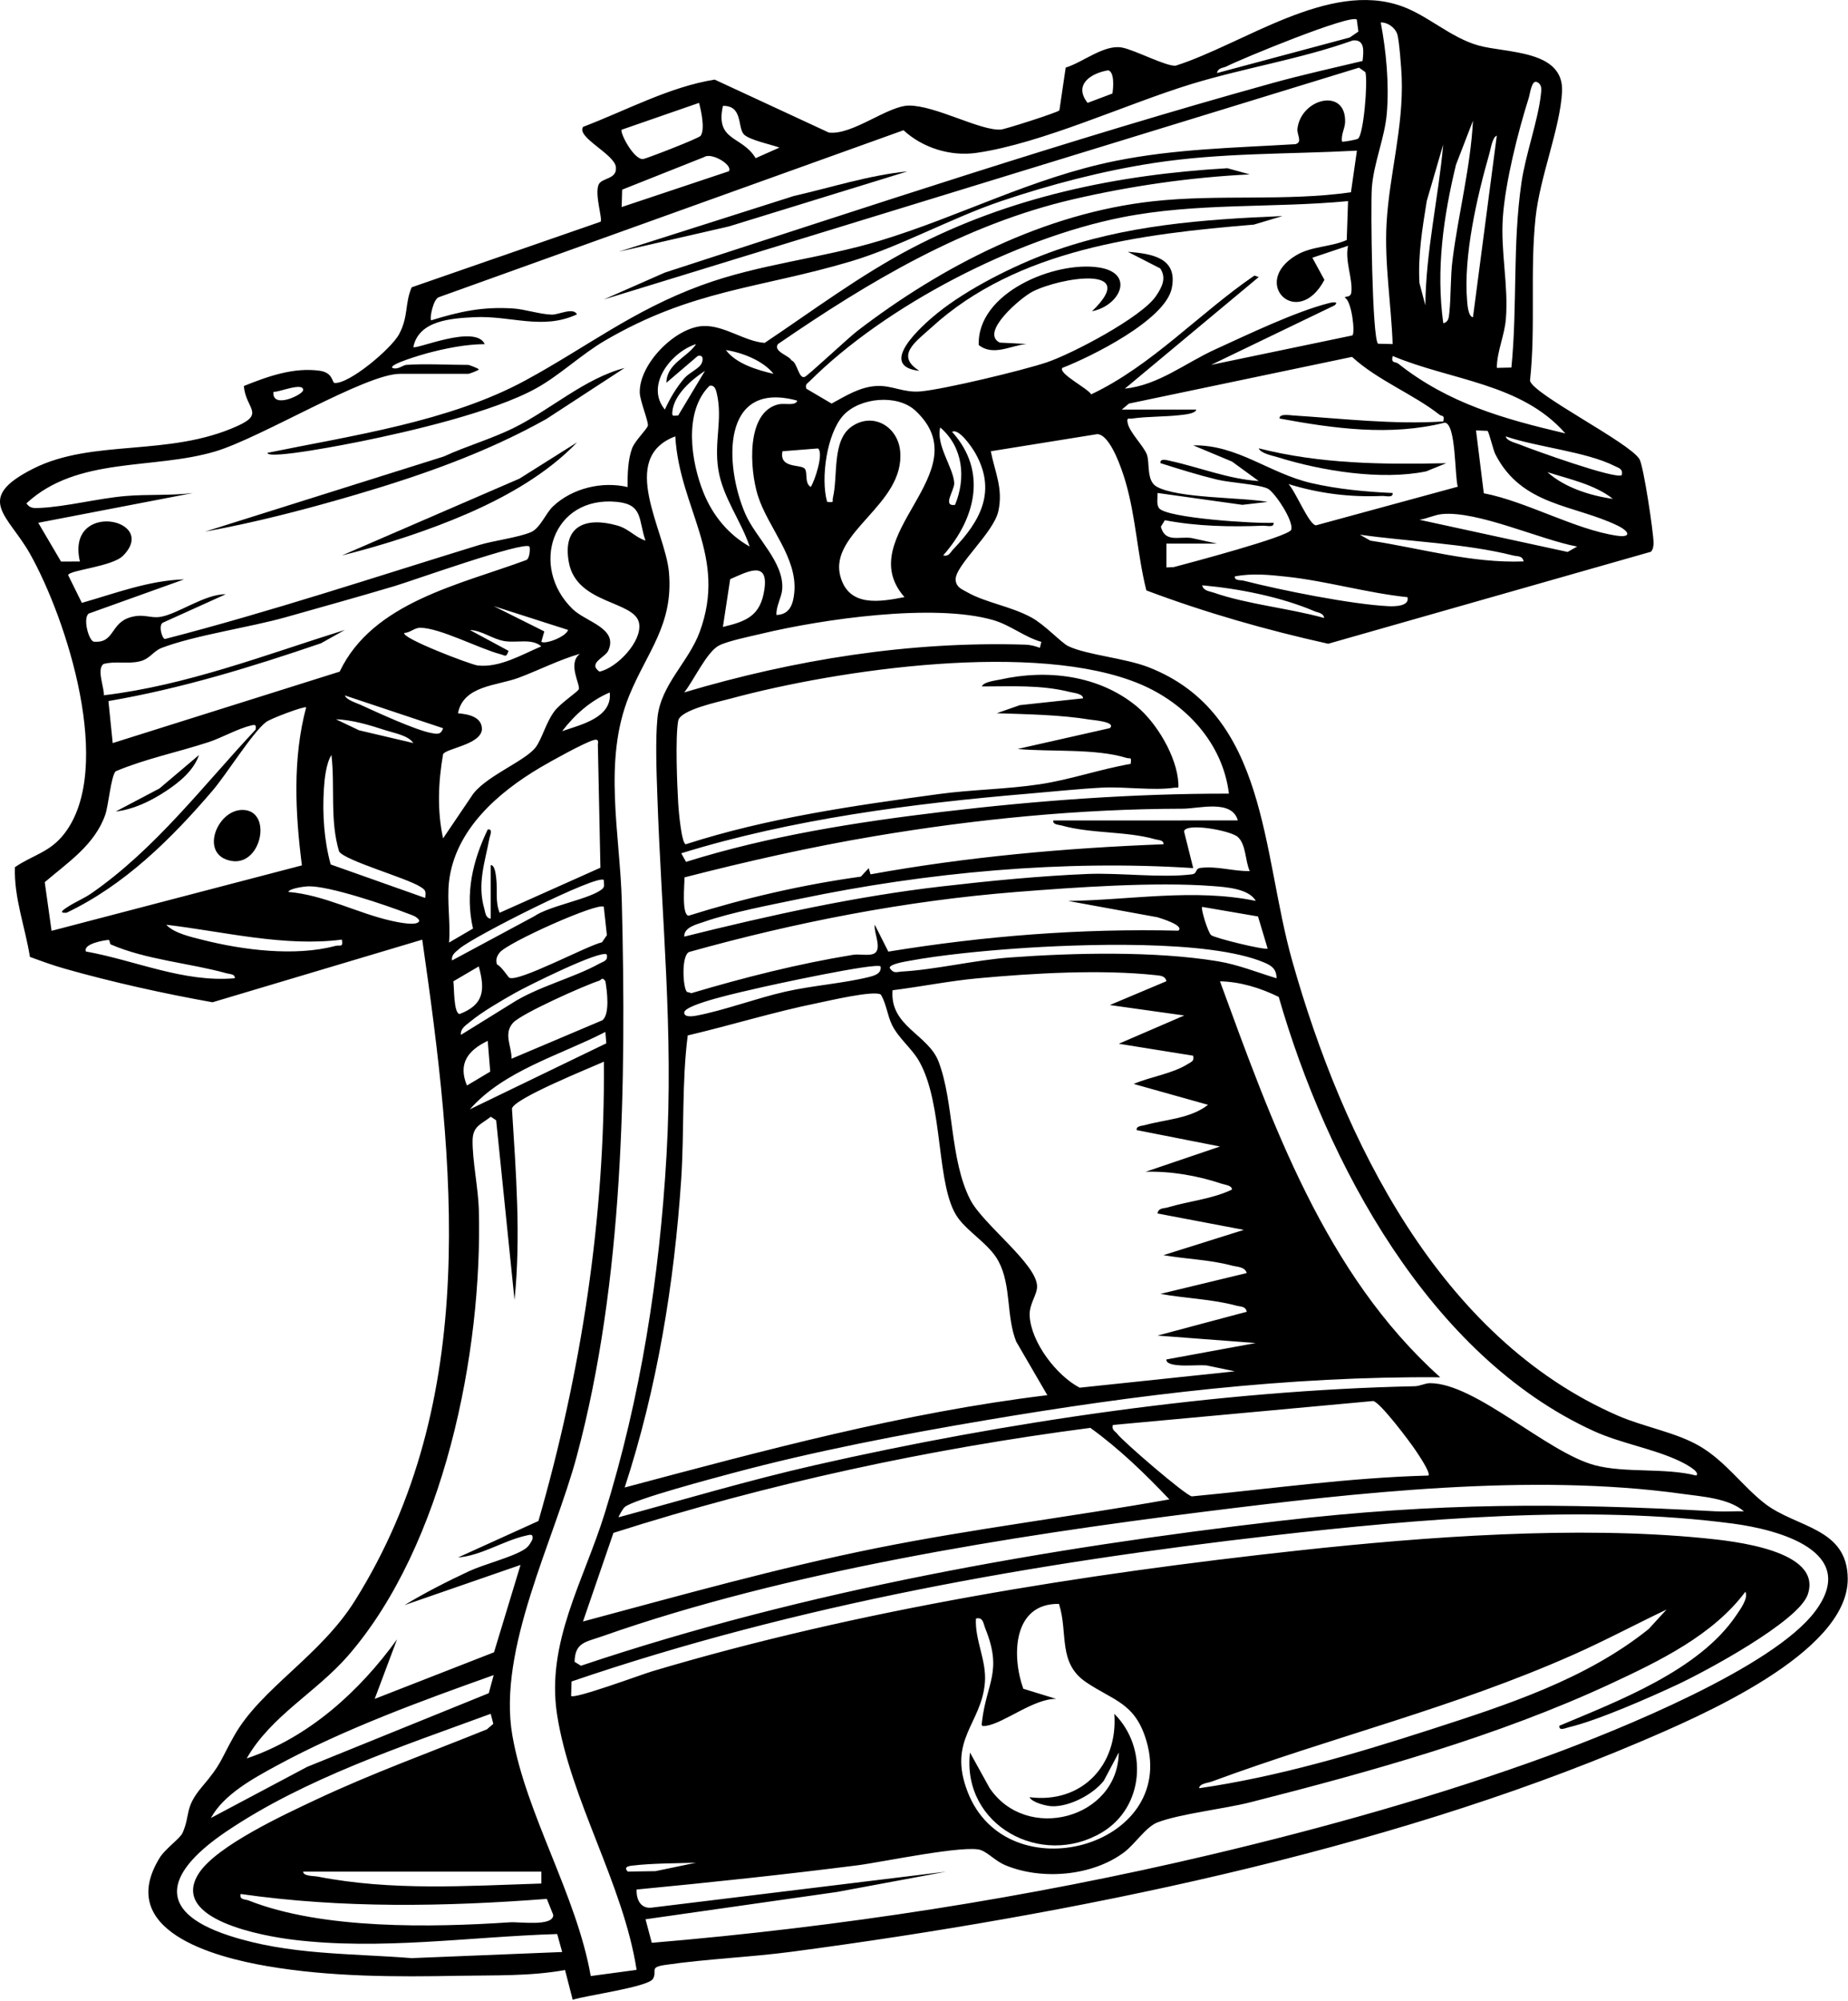 <svg width="620" height="671" viewBox="0 0 620 671" fill="none" xmlns="http://www.w3.org/2000/svg">
    <g clip-path="url(#clip0_121_3263)">
    <path d="M553.87 185.05L445.61 215.9C424.96 211.32 404.4 205.47 384.6 198.01C381.58 186.03 381.09 173.45 377.61 161.56C376.52 157.82 372.57 145.67 368.1 145.6L332.41 151.34C333.82 158.46 336.59 163.78 334.96 171.37C333.37 178.79 320.21 189.77 320.61 194.58C320.93 197.08 322.65 197.56 324.52 198.63C330.65 202.12 339.1 203.3 346.06 207.1C350.59 209.57 356.03 215.56 358.42 216.71C364.58 219.66 377.43 220.69 385.32 223.77C425.42 239.39 423.24 285.84 433.56 322.33C450.42 381.99 482.84 448.68 542.77 474.77C551.71 478.66 562.35 480.34 570.39 485.1C579.07 490.24 584.68 498.53 592.14 504.29C602.66 512.41 619.8 512.31 619.91 529.45C620.07 554.47 569.75 575.86 550.09 584.24C463.47 621.11 359.19 642.13 265.86 654.54C251.77 656.41 237.33 656.94 223.31 658.97C217.55 659.8 220.64 660.88 219.07 663.65C217.5 666.42 196.38 669.24 192.14 670.68L189.57 660.7C177.8 662.82 166.01 662.41 154.11 662.63C132.68 663.03 110.88 663.04 89.53 659.38C71.97 656.37 38.49 647.49 53.59 623.03C55.43 620.05 60.41 616.59 61.25 614.71C63.95 608.6 61.79 606.31 67.77 599.26C74.46 591.39 73.71 590.73 78.58 582.11C87.57 566.2 107.4 555.5 119.12 536.76C161.36 469.24 152.48 390.34 141.66 315.14L71.3 336.14C55.22 333.28 37.47 329.36 21.61 324.84C17.7 323.73 13.84 322.32 10.04 320.92C8.46 310.99 4.62 300.92 5.01 290.83C11.03 286.7 16.73 285.92 21.65 279.51C38.43 257.65 22.44 207.68 10.01 185.64C2.73 172.74 -8.87 167.27 11.16 157.17C31.19 147.07 56.62 153.34 79.72 142.84C88.96 138.64 82.43 137.08 81.81 129.46C89.76 126.26 98.48 123.12 107.25 124.34C111.84 124.98 111.36 128.38 112.26 128.44C117.24 128.8 131.31 116.89 133.88 112.11C137.1 106.1 135.76 101.87 138.11 96.36L201.5 74.36C202.2 73.38 199.56 65.55 200.75 62.12C201.68 59.45 207.09 60.36 206.63 56.02C206.17 51.68 193.23 46 195.64 42.54C210.01 37.08 224.68 29.09 239.78 26.7L278.08 44.46C285.97 45.42 297.85 35.45 304.94 35.41C313.85 35.36 328.93 43.94 335.79 43.45C337.3 43.34 354.69 37.76 355.42 37.03L357.54 22.67C363.26 20.93 370.43 14.86 376.38 15.94C380.74 16.73 391.32 22.38 394.46 22.02C417.21 14.76 445.81 -6.66 470.21 2.06C479.14 5.25 486.62 12.59 495.98 15.24C505.34 17.89 524.83 16.61 524.06 30.85C523.4 43.09 516.64 59.23 515.18 72.97C513.25 91.14 515.28 109.61 513.31 127.7C514.44 132.31 546.5 148.32 550.02 153.95C551.39 156.14 554.75 178.53 554.76 182.03C554.76 183.16 554.64 184.17 553.88 185.06L553.87 185.05ZM455.2 6.57C453.13 4.63 416.45 19.74 411.54 22.25C410.39 22.84 408.56 22.71 408.31 24.5L452.8 12.59L455.74 10.59L455.2 6.57ZM467.23 115.39C466.75 102.04 464.44 88.25 465.19 74.9C466.11 58.52 470.89 42.83 470.27 25.97C470.17 23.22 469.42 13.37 468.79 11.47C468.08 9.32 465.6 7.44 463.24 7.54C465.07 17.24 466.1 28.13 465.27 38.03C464.56 46.38 460.9 54.46 460.25 62.97C459.81 68.8 460.32 113.6 462.34 115.28L467.23 115.39ZM136.17 122.38C142.84 121.92 150.35 122.38 157.14 122.38C157.34 122.38 160.19 123.4 160.65 123.88C160.65 124.22 157.38 125.38 157.14 125.38H134.17C122.63 125.38 87.71 146.76 72.29 151.38C51.43 157.63 25.95 152.95 8.86 168.82C10.07 170.57 11.41 170.42 13.29 170.35C22.13 169.98 32.99 167.11 42.3 166.34C49.68 165.73 57.36 166.27 64.75 165.34L12.83 175.33L20.48 188.34L26.81 188.31C22 167.66 53.55 173.92 41.32 186.35C37.66 190.07 23.2 191.19 22.86 192.87L27.46 202.19C38.71 198.99 49.86 194.68 61.75 194.31L29.78 205.77C27.76 207.21 29.65 214.62 31.42 215.2C38.59 215.84 36.88 208.87 43.95 206.96C48.39 205.76 50.34 207.43 53.78 206.89C59.62 205.97 68.76 199.19 75.73 199.3L54.75 208.78C52.98 209.47 54.38 214.33 55.36 214.3C90.86 205.13 125.63 193.58 160.63 182.82C165.53 181.31 174.17 180.24 178.21 178.43C181.3 177.04 183.05 172.16 185.56 169.8C192.03 163.7 202.04 161.34 210.56 163.35C210.51 159.3 210.64 154.17 212.06 150.36C213 147.82 217.12 143.91 217.36 142.74C217.62 141.46 214.73 134.49 214.64 131.75C214.32 122.11 226.66 109.65 236.03 109.34C243.07 109.11 249.79 114.5 256.54 115C272.71 104.18 288.48 92.35 305.77 83.29C338.69 66.04 374.8 58.56 411.8 56.42L419.29 58.49C399.61 59.44 379.39 62.35 360.19 66.8C323.57 75.29 291.61 94.37 260.99 115.4C259.33 117.92 264.72 119.2 265.55 120.87C267.5 121.51 267.95 127.21 269.99 126.4C271.11 125.96 284.62 113.3 287.58 111.03C316.18 89.1 350.5 71.49 386.85 67.5C408.83 65.08 431.25 67.6 453.24 64.49L455.24 50.52C432.19 51.76 409.94 51.16 387 54.68C370.03 57.28 352.12 61.96 335.87 67.46C318.98 73.18 301.86 82.8 285.23 87.73C254.82 96.75 232.21 97.11 202.91 114.26C194.98 118.91 187.79 125.85 179.92 130.21C165.5 138.2 137.47 144.72 120.89 148.07C118.34 148.59 89.72 154.32 89.73 151.87C117.95 146.1 150.81 141.41 176.29 127.57C196.84 116.42 212.26 104.14 235.29 95.69C254.97 88.47 275.26 86.77 295.22 80.72C322.07 72.59 346.28 59.6 374.31 53.95C394.33 49.92 414.29 49.58 434.63 48.35C437.12 47.66 435.04 45.19 435.29 43.13C436.56 32.91 451.63 29.29 451.28 40.95C451.22 43.1 449.84 45.22 450.25 47.49C450.45 47.69 454.91 46.91 455.56 46.54C457.48 45.46 458.97 27.3 458.08 24.19L455.94 22.69L202.58 100.43L223.03 91.43C290.78 69.49 358.36 46.84 427.06 27.82C437 25.07 447.11 22.84 457.13 20.45C457.51 17.32 458.01 13.09 453.84 13.57C436.21 19.86 417.32 22.79 399.52 28.25C377.84 34.9 349.65 48.07 327.67 51.26C318.9 52.53 309.55 49.61 303.13 43.68L147.34 99.63C145.35 100.1 144.06 106.81 144.66 107.43C154.3 104.47 161.82 102.8 172.1 103.45C176.16 103.71 181.07 105.4 185.1 105.52C187.47 105.59 192.29 102.96 193.58 105.42C181.98 110.83 171.36 105.76 159.09 106.38C151.4 106.77 140.49 107.45 138.67 116.41C139.62 117.29 159.56 108.64 162.63 115.41C156.3 115.45 149.37 116.84 143.23 118.49C142.07 118.8 130.12 122.23 131.67 123.4C133.37 124.1 135.21 122.48 136.16 122.41L136.17 122.38ZM373.21 31.37C373.53 29.51 373.98 24.11 371.78 23.58C365.85 24.57 360.11 28.48 364.89 34.5L373.21 31.37ZM507.07 123.27C509.13 102.52 507.4 82.16 510.45 61.24C511.84 51.69 515.98 40.58 516.96 31.72C517.14 30.12 517.45 28.37 515.65 27.52C513.85 26.67 513.31 31.52 512.92 32.75C509.28 44.21 505.02 61.07 504.2 72.96C503.41 84.36 506.13 95.75 505.22 106.94C504.75 112.69 502.24 117.69 502.18 123.38L507.07 123.27ZM208.57 43.5C207.83 44.37 212.71 53.79 215.82 53.33C216.93 53.17 234.5 46.4 235.08 45.53C236.58 43.27 235.24 37.17 234.53 34.5L208.58 43.5H208.57ZM261.5 49.49C258.79 48.49 251.2 46.92 249.51 45C247.42 42.6 249.23 35.37 242.54 35.51C239.89 47.51 248.98 45.41 253.51 53.05L261.5 49.5V49.49ZM484.21 108.4C486.02 108.03 486.07 106.44 486.24 104.94C486.84 99.32 486.58 92.92 487.33 87.05C489.31 71.52 493.37 56.1 494.18 40.49L488.48 55.25C484.25 72.72 481.74 90.41 484.21 108.39V108.4ZM494.18 106.4L502.17 45.49C500.67 46.04 500.15 49.9 499.69 51.48C495.52 65.99 490.94 85.9 492.21 100.89C492.31 102.1 492.58 106.23 494.19 106.39L494.18 106.4ZM478.2 102.4C478.37 84.21 482.58 66.53 484.19 48.48L478.67 67.41C477.21 76.51 475.69 85.63 476.22 94.9L478.2 102.4ZM244.52 57.45C246.04 55.37 238.69 51.01 236.29 52.66L208.73 63.61L208.57 69.44L244.51 57.44L244.52 57.45ZM452.25 67.45C426.88 69.85 401.41 67.92 376.32 72.91C340.86 79.96 297.23 102.33 271.56 127.93C270.74 128.75 270.13 128.82 270.51 130.35L279 135.35C283.76 132.76 288.52 129.73 294.14 129.45C299.29 129.19 303.09 131.78 308.85 131.27C316.8 130.56 343.13 124.22 351.09 121.56C359.55 118.74 382.95 106.45 387.79 99.34C389.77 96.44 391.48 93.3 389.25 90.02L378.37 84.44C386.4 85.09 395.24 86.37 393.12 96.68C390.93 107.34 366.1 119.63 356.4 123.39C355.01 125.29 364.91 130.21 366.09 132.26C386.42 122.63 402.23 105.17 420.83 92.43L422.31 92.91L377.38 130.35C388.67 129.16 397.64 121.77 407.66 117.2C418.65 112.19 434.65 104.48 446.02 101.62C446.82 101.42 449.37 100.96 447.77 102.4L406.34 122.37L453.7 112.5C454.74 111.82 453.5 101.03 451.28 99.9C450.89 99.11 453.15 100.14 453.38 97.97C453.87 93.45 451.14 87.42 452.27 82.43L440.29 86.44L444.34 93.86C435.4 110.71 419.22 94.88 434.94 85.57C440.05 82.54 446.5 82.88 451.83 80.49L452.27 67.45H452.25ZM233.54 115.4C225.34 117.96 216.29 129.14 223.06 137.36C224.75 133.63 226.89 130.02 229.56 126.89C231.22 124.94 234.63 123.65 235.43 121.77C235.93 120.61 236 118.86 234.07 119.4L223.57 128.37C223.7 121.87 230.5 119.95 233.55 115.4H233.54ZM259.51 125.37C256.04 120.95 248.96 118.22 243.53 117.4C246.95 121.99 254.09 124.13 259.51 125.37ZM376.35 137.36H401.32C401.19 138.79 396.88 139.1 395.71 139.24C390.61 139.81 384.97 139.65 379.84 140.37C378.62 140.54 377.94 139.86 378.33 141.87C378.94 145 383.66 149.53 384.77 152.43C385.8 155.11 384.54 161.18 387.99 163.17C395.01 167.21 416.62 166.73 425.28 168.33L416.81 169.31L388.35 165.33C388.42 166.89 387.93 169.03 388.8 170.36C391.04 173.78 421.78 175.7 427.28 175.32C427.51 177.06 425.01 176.26 423.8 176.31C412.8 176.76 401.6 176.53 390.8 174.47L389.47 176.65C390.87 182.05 395.45 179.87 399.7 180.43L408.31 182.31H391.33V190.3L393.73 190.21C398.54 188.93 432.43 179.99 433.2 177.67C434.16 174.77 427.56 164.9 425.27 163.85C422.07 162.38 412.76 161.92 408.3 160.84C401.87 159.28 395.62 157.32 389.34 155.33C389.09 153.56 391.58 154.35 392.59 154.57C402.38 156.7 412.19 160.69 422.29 161.32L413.34 154.8L400.32 149.36C415.28 149.13 425.79 158.76 440.06 162.04C448.81 164.05 458.24 164.95 467.22 165.34C467.45 167.08 464.95 166.28 463.74 166.33C452.7 166.78 442.81 165.55 432.27 162.35C434.56 164.54 439.28 176.31 441.56 176.17L489.08 163.23C488 159.47 488.54 142.17 484.73 141.74C466.54 146.35 447.47 143.73 429.28 140.36C429.09 138.64 432.73 139.26 433.81 139.33C450.61 140.41 467.28 142.41 484.2 141.36C484.78 139.05 483.75 139.72 482.94 139.08C474.07 132.13 462.2 127.57 453.6 119.69L378.77 135.35L376.34 137.37L376.35 137.36ZM525.15 145.34C510.39 128.47 486.73 127.6 467.24 119.39C466.6 122 468.08 121.14 469.12 121.97C486.02 135.34 504.53 140.5 525.15 145.35V145.34ZM227.53 139.35L236.52 124.37C232.1 127.26 226.18 132.33 225.59 137.91C225.38 139.88 225.82 139.4 227.53 139.34V139.35ZM91.74 131.38C91.14 137.39 101.6 132.38 101.7 130.87C101.9 127.93 92.94 131.83 91.74 131.38ZM251.51 183.3C248.55 174.48 242.44 166.77 240.98 157.39C239.52 148.01 242.52 140.68 240.48 131.93C240.18 130.64 239.73 129.02 238.05 129.38C229.28 138.03 231.79 154.79 236.06 165.31C239.12 172.85 244.39 179.33 251.51 183.3ZM267.49 134.37C241.79 127.31 243.05 156.13 250.03 172.29C253.52 180.38 263.11 188.52 262.43 197.63C262.22 200.42 260.31 203.31 260.5 206.25C264.97 206.1 266.1 202.65 266.48 198.76C267.63 186.93 257.56 176.87 254.22 166.09C251.58 157.58 250.13 138.16 261.22 135.59C263.13 135.15 267.02 136.23 267.48 134.36L267.49 134.37ZM307.1 137.71C301.08 132.11 288.44 133.28 282.93 139.31C277.42 145.34 275.25 160.45 277.5 168.31C280.16 168.58 279.1 168.33 279.46 166.82C281.19 159.63 279.06 147.74 285.7 143.08C292.83 138.07 301.22 143.03 302 151.28C303.7 169.29 277.92 178.51 281.95 193.31C284.77 203.67 295.09 201.88 303.45 200.26C285.25 179.56 329.38 158.42 307.1 137.7V137.71ZM320.41 169.32C324.18 160.26 323.08 149.87 315.44 143.36C313.97 149.38 319.89 156.86 320.14 162C320.26 164.39 316.01 169.94 320.41 169.33V169.32ZM316.43 186.28C318.39 186.74 318.8 185.27 319.83 184.2C328.95 174.74 334.42 164.75 327.24 152.01C326.05 149.9 321.63 143.5 319.43 144.84C331.38 158.06 327.28 173.98 316.43 186.28ZM499.04 144.5L495.2 144.35L497.81 165.43C512.09 168.17 528.4 177.57 542.32 179.64C547.64 180.43 546.56 178.14 542.68 176.27C528.06 169.2 510.57 169.73 501.69 152.35C500.93 150.86 499.56 144.83 499.05 144.51L499.04 144.5ZM226.55 146.35C207.18 153.66 223.19 177.94 224.43 191.9C226 209.48 217.1 218.61 211.11 233.26C202.18 255.09 208.05 279.69 208.62 302.59C210.13 363.06 209.24 429.67 193.52 488.3C185.9 516.72 166.87 553 171.89 582C176.47 608.47 193.47 635.65 198.19 662.72L213.58 660.65C209.09 631.71 191.32 603.68 186.89 574.99C183.17 550.91 195.86 530.14 202.86 507.62C214.96 468.72 221.26 428.28 223.61 387.56C226.02 345.64 221.93 308.03 220.53 266.72C220.27 259.07 219.84 248.11 220.58 240.73C221.7 229.59 231.01 222.06 234.74 211.95C244.17 186.33 228 170.79 226.56 146.35H226.55ZM544.12 159.33C544.53 157.21 543.13 157 541.69 156.28C532.14 151.46 515.69 149.97 505.18 146.36C505.42 147.88 508.57 148.55 509.91 149.1C514.2 150.84 542.21 160.93 544.11 159.33H544.12ZM274.42 150.4L262.52 151.34C261.31 157.33 268.82 155.55 270.06 157.27C271.02 158.61 269.85 162.02 272 163.31C273.38 161.27 276.46 151.86 274.42 150.39V150.4ZM541.13 167.31C534.99 162.45 526.48 160.71 519.16 158.34C524.85 163.5 533.63 166.28 541.13 167.31ZM216.56 181.3C214.13 174.37 215.83 169.23 207.08 168.33C185.29 166.1 177.57 190.14 192.11 204.26C196.6 208.63 207.53 210.67 204.06 218.24C203.01 220.54 197.1 222.35 201.11 225.25C206.96 224.04 215.53 215.07 214.41 209C213 201.38 193.42 202.77 190.84 188.56C188.62 176.33 196.54 173.24 207.13 176.26C211.05 177.38 213.01 180.15 216.56 181.3ZM529.14 183.31C516.8 181.01 495.75 171.26 483.82 172.41C481.24 172.66 478.77 173.96 476.22 174.32L525.93 185.11L529.14 183.3V183.31ZM511.17 188.28C510.79 186.28 509.06 186.65 507.67 186.3C491.47 182.22 472.81 181.68 456.24 179.32L459.74 181.31C476.82 183.91 493.68 188.95 511.17 188.29V188.28ZM177.61 183.3C175.72 181.41 138.13 194.85 132.44 196.54C120.33 200.15 108.1 203.54 95.94 206.98C83.78 210.42 65.42 213.03 54.3 217.27C51.28 218.42 50.4 220.97 46.86 221.81C42.78 222.78 38.75 221.62 34.75 222.68C32.32 224.39 35 230.54 34.85 233.18C62.64 229.85 89.11 219.58 115.69 211.27L107.69 215.74C84.39 223.7 60.73 230.97 36.38 235.12L37.81 249.21L113.96 225.25C125.06 201.92 154.41 196.06 176.62 187.8C177.81 187.18 177.91 183.6 177.6 183.3H177.61ZM242.53 210.26C250.43 208.39 255.15 206.54 256.45 197.71C257.91 187.8 250.75 191.71 244.97 194.24L242.53 210.26ZM472.22 200.28C458.76 198.9 445.02 194.85 431.64 193.41C425.61 192.76 420.29 192.22 414.3 193.29C414.06 194.82 416.16 194.47 417.3 194.76C429.77 197.95 453.29 202.67 465.78 203.3C467.81 203.4 472.98 203.39 472.22 200.28ZM444.26 207.26C443.99 205.53 442.27 205.53 441.04 205C429.7 200.16 415.58 197.39 403.32 196.3C403.75 198.2 405.82 198.27 407.31 198.79C418.34 202.65 432.75 204.04 444.26 207.26ZM190.6 211.27L165.64 203.28L182.61 211.76L181.61 215.24C182.99 216.18 189.91 213.54 190.6 211.27ZM349.38 215.27C343.63 213.63 338.99 209.63 333.21 207.96C313.32 202.21 275.78 207.65 255.33 212.57C251.69 213.44 244.22 214.96 241.26 216.47C237.11 218.59 232.71 228.31 229.55 232.22C266.48 221.23 305.21 215 343.94 216.2C345.67 216.25 347.27 216.67 348.87 217.26L349.38 215.26V215.27ZM170.62 218.26C169.82 220.65 169.52 219.83 167.98 219.43C160.86 217.59 147.6 210.56 140.97 210.54C139.02 210.54 137.6 212.21 135.67 212.28C134.4 213.93 157.92 222.91 160.23 223.18C167.63 224.02 175.04 219.55 181.6 216.77C178.42 214.02 173.53 215.68 169.36 215.03C165.19 214.38 161.78 211.45 157.64 211.29L170.62 218.28V218.26ZM194.59 219.26C187.56 221.3 180.97 224.67 174.13 227.26C166.75 230.05 155.49 229.81 153.64 239.22C157.02 239.5 161.8 240.37 161.68 244.68C161.2 249.78 149.56 251 148.65 252.96C147.03 262.26 146.63 271.89 148.65 281.17L158.11 267.19C162.05 260.67 175.83 255.52 179.62 250.75C181.82 247.98 183.15 242.2 186.17 238.32C188.11 235.84 193.53 232.2 194.14 231.25C194.98 229.94 190.18 222.58 194.57 219.27L194.59 219.26ZM412.3 266.18C410.26 249.29 397.88 235.94 382.6 229.47C347.97 214.82 281.31 224.48 245.1 234.3C241.39 235.31 228.21 238.04 227.54 241.71C226.52 247.31 227.17 263.29 227.55 269.66C227.7 272.12 228.65 282.87 230.07 283.15C257.32 274.33 286.64 270.16 315.05 266.3C326.18 264.79 337.62 264.71 348.74 263.04C359.2 261.47 368.98 257.98 379.34 256.19C379.63 253.59 379.31 254.61 377.88 254.17C367.44 250.97 352.44 252.2 341.4 251.19L372.35 244.2C374.63 242.08 366.73 241.52 365.72 241.35C355.73 239.7 344.52 239.55 334.41 239.2L342.17 236.49L363.36 234.21C363.36 232.64 360.22 232.39 359.01 232.09C349.15 229.62 339.5 230.22 329.42 230.22C329.93 228.67 334.02 228.24 335.57 227.9C351.24 224.4 368.55 226.4 381.26 236.81C388.06 242.38 394.86 253.76 395.34 262.7C395.45 264.79 395.36 263.98 393.86 264.2C386.89 265.21 377.26 263.77 369.82 264.15C361.62 264.58 353.12 265.5 344.9 266.19C306.04 269.48 265.74 274.68 228.56 286.17L230.16 289.05C258.05 280.32 287.07 275.76 316.07 272.29C347.97 268.48 380.15 266.12 412.32 266.17L412.3 266.18ZM188.6 245.21C194.99 243.02 205.45 240.67 204.57 232.24C198.12 234.97 192.82 239.7 188.6 245.21ZM148.65 244.23L115.7 233.24C116.24 234.75 119.5 235.71 121.02 236.4C126.52 238.92 139.33 244.83 144.63 245.82C146.51 246.17 147.91 246.55 148.65 244.23ZM102.71 237.23C102.22 236.71 90.7 241.01 89.21 242.19C84.58 245.84 76.04 259.64 71.28 265.2C57.43 281.38 41.77 296.87 22.31 306.12C19.36 306.3 21.47 304.98 22.49 304.3C25 302.61 28.21 301.31 30.73 299.56C52.19 284.63 68.04 263.61 85.74 244.71C85.96 243.24 85.84 242.92 84.32 243.28C79.77 244.36 74.35 247.46 69.96 248.9C59.64 252.28 48.84 254.44 38.79 258.68C37.22 260.38 36.41 270.09 35.33 273.2C31.81 283.33 22.78 289.23 15.01 295.86L17.3 312.18L101.29 290.23C99.05 272.79 98.13 254.37 102.71 237.25V237.23ZM138.67 249.2C136.98 246.65 132.35 245.89 129.45 244.95C124.17 243.23 118.24 241.41 112.71 241.23L120.48 244.93L138.67 249.2ZM150.65 295.65C149.9 302.01 151.2 309.61 150.65 316.12L158.69 311.42C156 299.61 158.55 288.78 163.64 278.17C165.5 277.94 164.38 280.18 164.19 281.21C162.67 289.31 160.07 296.32 162.48 304.77C162.87 306.12 162.87 307.82 164.62 308.12V290.14C166.11 290.06 166.38 293.7 166.5 294.75C166.94 298.55 166.1 302.41 167.63 306.12L201.44 291.01L200.58 249.68C200.85 248.31 200.52 247.8 199.11 248.22C195.78 249.21 184.84 255.29 181.3 257.38C167.18 265.73 152.71 278.19 150.65 295.63V295.65ZM142.65 301.14C142.92 298.84 142.85 298.54 140.95 297.36C136.09 294.34 115.94 288.71 113.77 285.59C110.6 275.04 112.45 263.98 111.2 253.21C109.4 255.99 108.86 261.37 108.66 264.65C108.14 273.01 108.73 281.86 110.94 289.92L142.65 301.15V301.14ZM415.29 275.17C413.31 267.97 402.22 271.21 396.86 271.22C362.18 271.28 327.41 274.7 293.25 280.46C271.87 284.06 250.61 288.87 229.65 294.25C229.68 296.38 228.61 306.89 231.03 307.1C249.85 301.19 269.24 296.71 288.82 294L291.45 291.16L292.06 293.23C324.51 287.35 357.43 284.4 390.32 283.15C390.55 281.7 388.56 281.77 387.53 281.47C377.83 278.7 366.21 279.66 356.17 276.85C355.14 276.56 353.14 276.61 353.38 275.17L415.29 275.15V275.17ZM419.29 292.14C417.74 288.85 418.1 283.21 415.27 280.69C412.82 278.51 397.82 275.82 397.24 278.81L400.32 291.14C356.68 288.32 311.09 292.53 268.31 301.45C258.57 303.48 245.27 305.99 236.11 309.19C233.82 309.99 229.43 310.95 229.56 314.12C258.07 307.03 286.79 300.65 316.06 297.27C332.06 295.42 348.75 293.78 364.83 293.11C375.71 292.66 389.65 294.52 399.89 293.23C401.8 292.99 400.84 291.32 402.75 291.08C408.28 290.37 413.82 292.25 419.3 292.15L419.29 292.14ZM202.58 295.15C200.65 292.96 158.59 314.22 154.17 318.14C152.94 319.23 151.33 320.19 151.66 322.11L179.26 307.28C184.43 303.74 197.84 301.55 201.97 298.22C203.11 297.3 202.51 296.33 202.58 295.16V295.15ZM96.73 299.13C108.81 300.14 119.86 306.27 131.45 308.85C132.74 309.14 140.75 310.96 140.64 308.63C139.7 307.26 138.32 306.96 136.89 306.41C129.62 303.59 110.34 297.03 103.36 297.25C102.37 297.28 97.09 297.91 96.73 299.14V299.13ZM421.29 302.13C419 297.99 411.2 297.5 406.8 297.16C387.58 295.68 360.49 297.6 340.91 299.15C303.84 302.09 266.9 309.29 231.21 319.27C228.45 320.47 229.14 331.67 230.5 332.67L231.98 333.08C249.71 327.81 267.81 323.22 286.1 320.24C288.27 319.89 291.02 320.55 292.83 319.98C296.38 318.85 293.03 312.75 293.48 310.14L298.03 319.15C330.13 313.9 362.73 311.33 395.32 312.13C397.54 310.35 389.21 307.92 388.34 307.63L358.38 302.16C379.35 301.86 400.57 297.88 421.29 302.14V302.13ZM202.58 304.13C200.89 302.42 170.08 316.15 167.57 319.54C166.64 320.79 166.25 321.9 166.73 323.45C168.11 323.98 170.51 327.69 170.84 327.89C173.77 329.61 196.97 317.14 201.97 316.02L203.61 313.63L202.57 304.13H202.58ZM422.06 307.36L403.32 304.15C402.78 304.65 405.25 312.71 406.33 313.62C407.52 314.62 424.42 318.75 425.29 318.12L422.06 307.37V307.36ZM114.7 315.13C95.26 317.6 75.13 312.43 55.79 310.14C58.4 313.02 64.34 314.29 68.14 315.25C81.48 318.62 99 320.84 112.4 317.26C114.12 316.8 115.17 317.96 114.7 315.13ZM37.12 316.72C36.78 316.57 36.93 315.21 36.38 315.23C35.15 315.29 27.73 316.51 28.82 319.11C45.47 322.1 61.47 329.56 78.75 328.09C78.99 326.65 76.99 326.7 75.96 326.41C63.61 322.97 49.05 321.92 37.12 316.72ZM428.27 328.1C428.27 324.95 426.63 323.86 424.1 322.79C405.53 314.96 361.67 316.65 340.9 318.12C329.92 318.9 315.81 320.24 305.07 322.24C303.78 322.48 298.49 323.3 298.47 324.6C299.84 326.69 300.77 325.94 302.65 325.83C313.95 325.19 327.06 321.98 338.9 321.11C360.37 319.54 387.37 318.91 408.52 322.38C415.36 323.5 421.71 326.1 428.27 328.09V328.1ZM203.58 320.12C201.54 318.4 176.8 330.76 172.95 332.93C168.42 335.48 161.6 339.43 157.73 342.67C156.35 343.82 154.37 344.95 154.65 347.07L171.6 336.57C180.41 330.87 192.3 328.06 201.13 323.15C202.52 322.38 204.01 322.3 203.58 320.11V320.12ZM160.63 324.11L152.1 329.11C152.41 331.13 152.15 339.7 154.17 340.09C162.39 336.96 162.8 332.04 160.63 324.11ZM295.45 324.11C293.81 322.75 258.62 330.36 253.5 331.58C249.97 332.42 229.66 336.74 229.56 339.58C229.5 341.25 232.34 340.87 233.58 340.64C242.95 338.87 253.74 334.79 263.48 332.58C272.62 330.51 283.02 329.79 291.52 327.67C293.31 327.22 295.84 326.54 295.44 324.11H295.45ZM391.33 329.09C390.96 327.29 389.37 327.23 387.88 327.06C369.4 325.05 346.55 326.39 327.92 328.11C318.4 328.99 308.92 330.94 299.45 332.1C298.46 344.25 311.4 346.84 314.91 356.09C320.1 369.77 318.61 388.88 325.54 402.38C329.78 410.63 347.96 423.98 347.94 431.46C347.94 434.35 345.23 437.36 345.45 441.3C345.93 450.2 354.45 461.34 362.23 465.4L414.29 459.91L404.8 457.93C401.51 457.73 398.2 458.18 394.91 457.83C393.95 457.73 391.15 457.39 391.33 455.93L421.28 450.42L388.33 447.92L418.28 439.93C417.93 438.03 416.21 438.27 414.84 437.9C406.81 435.7 397.53 435.44 389.33 433.94L418.28 426.95C417.67 424.8 415.05 424.92 413.3 424.45C405.8 422.44 397.93 422.29 390.33 420.95L417.3 412.47L388.33 406.97C388.68 405.02 390.44 405.34 391.78 404.94C398.86 402.81 406.48 402.19 413.29 398.98C413.44 397.55 410.93 397.36 409.82 396.98C401.82 394.29 392.77 392.73 384.34 392.99L409.3 384.51L381.35 379.01C381.12 377.57 383.11 377.62 384.14 377.33C391.04 375.41 399.38 375.18 405.29 370.53L380.35 363.53C386.05 361.07 393.27 360.15 398.58 356.81C399.82 356.03 400.69 355.88 400.31 354.06L375.35 350.05L397.31 340.57L372.35 337.07L391.32 329.08L391.33 329.09ZM171.63 355.07L202.15 342.15C204.67 339.95 203.66 332.33 203.11 329.08C201.89 327.47 201.91 328.62 200.94 328.94C196.1 330.49 174.81 339.97 172.09 343.06C168.83 346.76 171.68 350.85 171.63 355.08V355.07ZM429.02 334.35C422.91 331.35 416.18 329.26 409.3 329.11C426.74 376.65 444.53 427.24 483.2 461.91C432.21 461.49 381.36 467.75 331.22 476.22C302.67 481.04 273.24 486.66 245.31 494.17C239.26 495.8 212.91 502.75 209.61 505.41C208.98 505.92 207.4 508.72 207.57 508.85C229.54 502.9 251.24 496.42 273.47 491.37C337.33 476.85 409.15 466.29 474.7 464.91C476.39 464.87 478.12 463.88 479.75 463.88C495.06 463.88 518.95 487.12 535.09 491.41C545.24 494.11 558.52 492.17 569.07 494.86C570.79 493.53 564.19 490.33 563.46 489.99C554.58 485.79 543.85 484.12 534.61 479.9C479.59 454.77 445.03 389.98 429.01 334.34L429.02 334.35ZM351.38 467.91L340.92 449.92C337.52 441.3 339.37 431.14 334.96 422.93C331.96 417.35 325.01 413.41 321.43 408.49C313.84 398.07 316.82 370.57 308.27 355.74C305.88 351.6 301.47 348.2 299.28 343.76C297.68 340.5 297.4 336.68 295.51 333.55C293.26 332.04 278.08 335.63 274.3 336.4C259.61 339.37 245.3 343.85 230.73 347.26C228.71 363.12 229.6 379.48 228.54 395.5C226.22 430.44 220.45 465.66 209.58 498.87C256.32 486.44 303.17 473.73 351.38 467.91ZM203.41 349.91L203.1 346.09C187.93 353.91 169.13 358.99 157.65 372.03L203.41 349.91ZM156.66 364.05L164.47 359.4L163.63 349.08C157.11 352.21 153.56 356.6 156.66 364.06V364.05ZM202.58 356.07C197.89 358.2 172.7 368.28 171.76 371.76C173.08 393.11 174.81 414.62 172.62 435.96L166.46 375.72L164.66 374.53C161.32 377.15 158.61 377.68 158.55 382.51C158.47 389.16 160.45 398.63 160.64 405.51C161.96 453.49 148.94 518.29 116.74 555.32C106.11 567.54 90.92 575.46 82.76 589.74C103.49 582.76 120.49 567.37 133.2 549.81L125.71 569.77L165.74 554.14L174.64 524.84L135.7 538.32C142.62 534.15 150 530.38 157.31 526.97C162.45 524.57 171.81 522.28 175.93 519.62C177.34 518.71 177.87 517.73 178.62 516.32C179.02 514.22 177.82 514.7 176.34 515.04C168.82 516.75 161.5 521.71 153.67 522.34L180.64 510.11C195.03 460.24 203.04 408.13 202.6 356.06L202.58 356.07ZM479.21 494.87C480.13 494.05 475.82 487.76 475.03 486.57C473.12 483.66 462.97 470.17 460.69 469.87L373.36 477.9C372.91 479.63 374.08 479.9 374.85 480.9C376.9 483.58 397.62 501.42 399.85 501.85C426.29 499.34 452.61 495.56 479.21 494.87ZM392.32 502.86C384.16 494.24 375.42 485.8 365.81 478.87C311.53 485.95 257.89 497.5 205.81 514.09L195.59 543.81C228.32 535.05 260.99 525.84 294.27 519.16C326.77 512.65 359.72 508.67 392.32 502.86ZM585.07 506.85C579.94 502.45 571 501.92 564.46 501.01C513.73 493.93 454.81 500.64 403.96 507C338.83 515.15 263.86 527.01 202.05 548.77C196.42 550.75 192.92 550.8 192.77 557.34L194.91 558.65C270.29 533.33 350.83 519.17 429.92 510.01C482.3 503.94 523.18 504.01 575.59 506.86C578.74 507.03 581.92 506.78 585.07 506.86V506.85ZM218.66 651.57C281.63 646.28 344.62 636.57 406.13 622.03C443.8 613.13 483.37 602.07 519.68 588.77C542.54 580.4 594.95 559.26 609.04 540.32C623.99 520.22 596.44 512.98 581.45 510.99C532.67 504.52 475.86 509.38 426.91 514.98C347.25 524.09 267.61 538.04 191.75 563.93L191.61 568.78C192.72 569.93 215.2 561.6 218.8 560.52C288.41 539.74 363.59 527.83 435.9 519.97C478.47 515.34 529.01 511.66 571.58 515.86C581.28 516.82 611.62 519.88 606.49 534.78C603.38 543.82 572.07 560.62 562.78 564.96C553.49 569.3 536.03 577 526.2 579.32C525.19 579.56 522.94 580.64 523.16 578.78C542.94 570.43 570.03 560.23 582.5 541.75C583.73 539.93 586.7 535.94 585.57 533.83C574.74 548.38 556.65 557.12 540.49 564.64C502.46 582.33 460.14 594.11 419.5 604.44C410.64 606.69 395.92 608.28 388.31 611.2C384.53 612.65 380.74 618.48 377.26 621.12C366.55 629.24 349.39 630.68 337.13 625.48C334.11 624.2 331.53 621.41 329.14 620.49C324.12 618.56 295.67 624.56 287.83 625.56C263.15 628.7 238.34 631.33 213.58 633.7C213.45 637.24 215.04 640.39 219.01 639.73L317.43 627.71L280.82 634.52L216.57 643.68L218.67 651.56L218.66 651.57ZM355.29 537.91C339.83 537.66 339.33 555.26 343.31 566.37L354.37 569.77C346.93 569.59 336.85 577.89 330.91 578.79C329.26 579.04 329.28 578.85 329.46 577.35C331.02 564.24 336.42 560.65 330.56 546.13C329.9 544.48 329.83 542.2 327.42 542.83C327.05 550.17 331.04 556.9 330.43 564.29C329.28 578.27 317.82 583.41 324.66 601.01C337.91 635.08 395 619.45 384.65 583.96C380.9 571.08 373.68 570.44 364.45 564.22C354.76 557.69 358.44 547.81 355.29 537.93V537.91ZM559.1 539.82C548.68 544.78 538.38 550.29 527.82 554.97C487.66 572.78 447.12 582.49 406.56 597.49C405.29 597.96 402.35 598.16 402.32 599.73C428.62 595.92 454.71 588.19 479.98 580.03C505.38 571.83 532.11 563.23 553.13 546.33L559.1 539.83V539.82ZM165.63 561.79C141.59 570.34 115.21 579.97 92.71 592.22C84.96 596.44 75.07 601.8 70.76 609.71L103.04 592.57L163.98 567.86L165.63 561.79ZM164.63 574.77C134.84 585.72 102.26 596.43 75.84 614.31C57.1 626.99 50.55 640.55 76.79 649.14C96.83 655.7 117.38 655.07 138.12 656.71L188.61 654.66L186.94 648.63C157.54 649.53 127.73 654.14 98.35 650.54C88.73 649.36 56.53 643.88 66.76 628.19C72.77 618.98 95.73 608.4 106.04 603.55C124.72 594.76 144.23 587.71 163.36 579.98L165.5 578.13L164.63 574.75V574.77ZM233.54 624.71C226.72 624.93 218.77 624.88 212.05 625.69C210.63 625.86 209.26 626.21 210.58 627.68L219.92 627.54L233.54 624.7V624.71ZM181.61 627.7H101.72C101.7 629.26 105.23 629.11 106.55 629.36C131.46 634.23 156.49 632.49 181.62 631.69V627.7H181.61ZM183.46 636.84C149.29 639.46 114.69 640.07 80.74 635.2C80.27 637.24 82.14 636.87 83.48 637.4C108.17 647.16 144.93 646.44 171.14 644.69C174.31 644.48 185.62 646.21 185.62 642.23L183.46 636.84Z" fill="black"/>
    <path d="M209.57 123.39L183.28 140.53C162.94 151.91 141.23 159.49 118.91 166.04C102.47 170.86 85.56 175.24 68.77 178.3L148.9 153.09C156.51 149.58 164.79 147.24 172.3 143.54C184.75 137.39 196.15 126.9 209.57 123.4V123.39Z" fill="black"/>
    <path d="M304.44 57.48L244.52 75.94L207.58 84.42L266.28 65.74C278.95 62.86 291.46 58.78 304.44 57.48Z" fill="black"/>
    <path d="M193.59 148.36C183.7 158.73 170.14 166.45 157 172.18C143.8 177.93 128.6 182.84 114.7 186.29L174.29 160.51L193.59 148.36Z" fill="black"/>
    <path d="M430.27 72.46L420.67 75.33C383.09 78.46 341.39 83.39 312.42 109.89C307.38 114.5 300.18 119.23 308.44 124.37C293.93 122.79 309.5 109.03 314.52 104.99C324.6 96.87 339.97 89.14 352.14 84.69C377.38 75.46 403.62 73.59 430.28 72.46H430.27Z" fill="black"/>
    <path d="M366.36 104.39C382.77 88.67 355.63 93.03 346.33 97.85C342.47 99.85 328.63 111.54 335.41 114.9L344.38 115.37C339.16 115.83 333.25 119.59 328.37 115.72C327.74 98.18 353.83 87.48 368.59 89.69C380.97 91.54 375.84 102.53 366.36 104.39Z" fill="black"/>
    <path d="M485.2 155.35L478.46 158.09C463.41 161.18 443.33 157.92 428.76 153.37C426.97 152.81 423.05 152.13 422.29 150.36C443.05 155.62 463.87 155.81 485.19 155.35H485.2Z" fill="black"/>
    <path d="M81.24 271.63C91.51 271.52 87.92 290.45 77.7 288.74C66.78 286.91 72.67 271.71 81.24 271.63Z" fill="black"/>
    <path d="M38.81 272.17L53.51 264.42L66.76 253.21C64.95 258.53 60.03 262.46 55.51 265.42C50.49 268.71 44.86 271.43 38.81 272.17Z" fill="black"/>
    <path d="M325.43 587.76L332 599.65C344.4 618.1 375.06 609.91 375.34 587.76L370.33 597.21C366.74 601.81 358.81 605.98 352.91 605.77C351.18 605.71 346.29 604.57 345.4 602.74C362.95 604.96 375.14 592.02 373.85 574.77C385.22 586.13 383.9 606.09 369.7 614.55C349.36 626.68 322.61 612.14 325.43 587.75V587.76Z" fill="black"/>
    </g>
    <defs>
    <clipPath id="clip0_121_3263">
    <rect width="619.91" height="670.66" fill="white"/>
    </clipPath>
    </defs>
    </svg>
    
